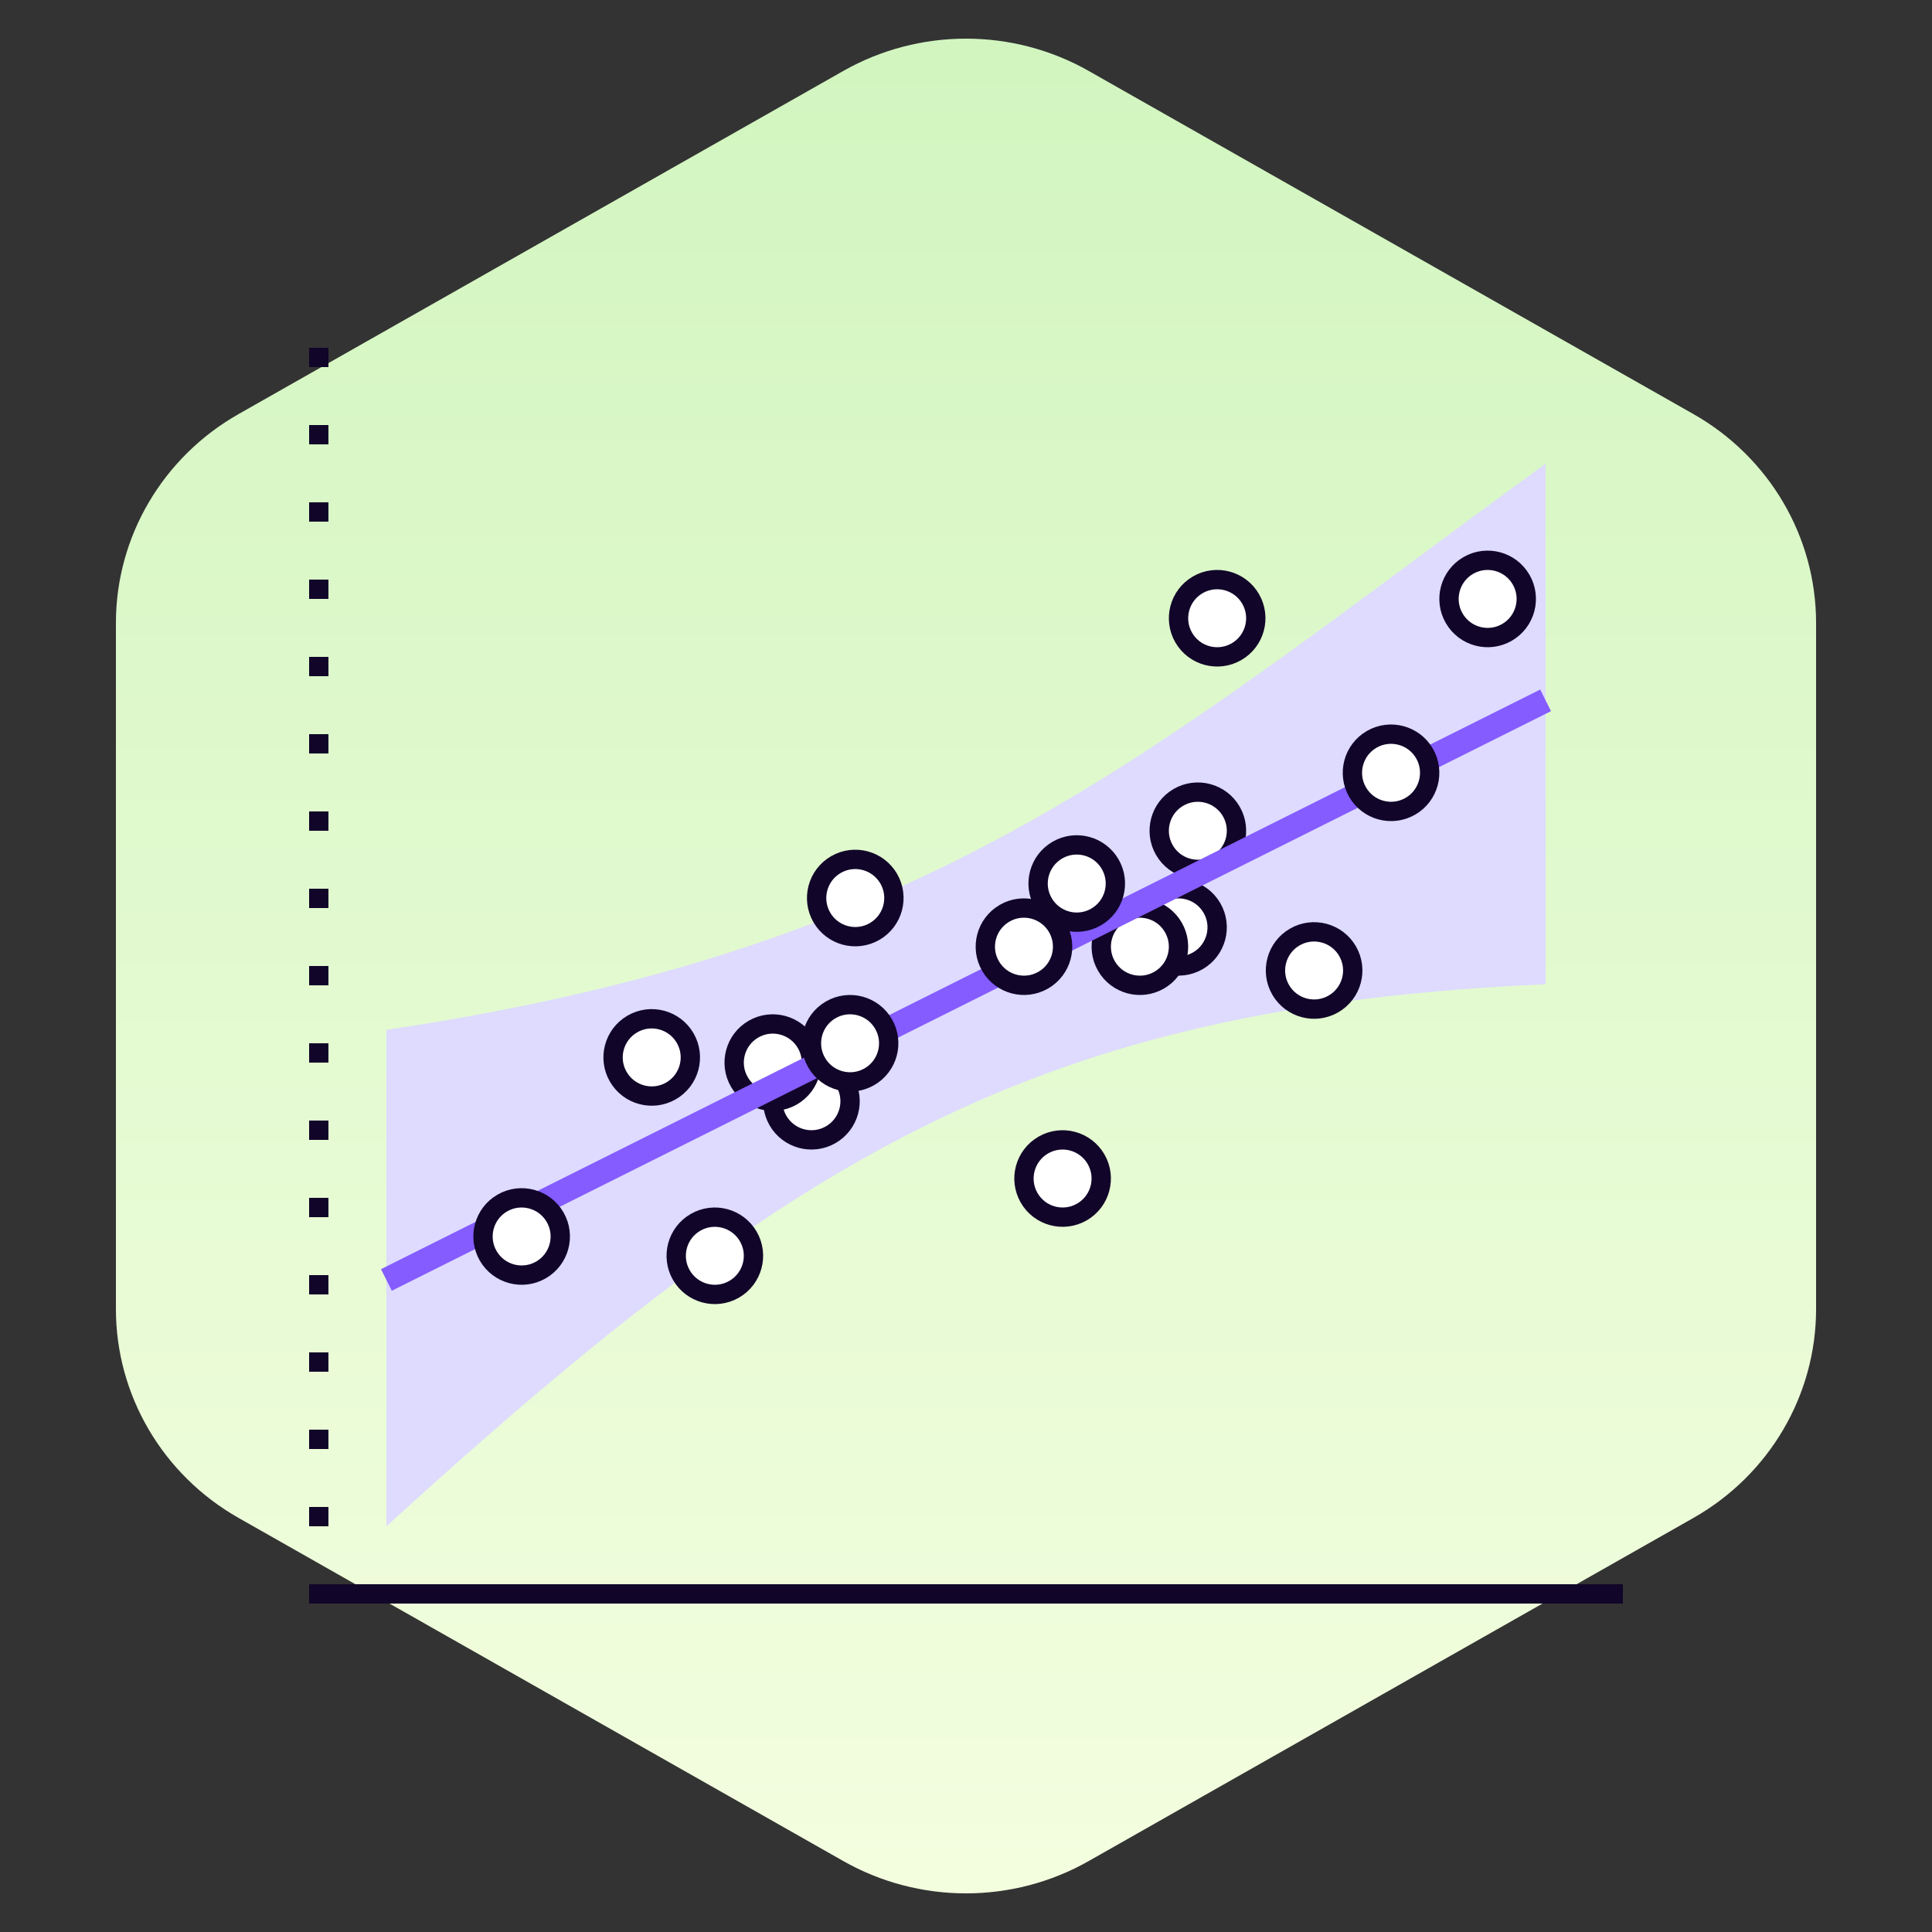 <svg width="100" height="100" viewBox="0 0 100 100" fill="none" xmlns="http://www.w3.org/2000/svg">
<rect x="0" y="0" width="100" height="100" fill="#333333" stroke="none"/>
<path d="M43.649 3.672C47.579 1.443 52.421 1.443 56.351 3.672L87.649 21.431C91.579 23.661 94 27.782 94 32.241V67.759C94 72.218 91.579 76.339 87.649 78.569L56.351 96.328C52.421 98.558 47.579 98.558 43.649 96.328L12.351 78.569C8.421 76.339 6 72.218 6 67.759V32.241C6 27.782 8.421 23.661 12.351 21.431L43.649 3.672Z" fill="url(#paint0_linear_15631_68214)"/>
<rect x="16" y="18" width="1" height="1" fill="#110529"/>
<rect x="16" y="22" width="1" height="1" fill="#110529"/>
<rect x="16" y="26" width="1" height="1" fill="#110529"/>
<rect x="16" y="30" width="1" height="1" fill="#110529"/>
<rect x="16" y="34" width="1" height="1" fill="#110529"/>
<rect x="16" y="38" width="1" height="1" fill="#110529"/>
<rect x="16" y="42" width="1" height="1" fill="#110529"/>
<rect x="16" y="46" width="1" height="1" fill="#110529"/>
<rect x="16" y="50" width="1" height="1" fill="#110529"/>
<rect x="16" y="54" width="1" height="1" fill="#110529"/>
<rect x="16" y="58" width="1" height="1" fill="#110529"/>
<rect x="16" y="62" width="1" height="1" fill="#110529"/>
<rect x="16" y="66" width="1" height="1" fill="#110529"/>
<rect x="16" y="70" width="1" height="1" fill="#110529"/>
<rect x="16" y="74" width="1" height="1" fill="#110529"/>
<rect x="16" y="78" width="1" height="1" fill="#110529"/>
<path d="M16 82H84V83H16V82Z" fill="#110529"/>
<path d="M20 79L20 53.306C48.75 49 59.375 39 80 24L80 50.944C53.75 52.125 41.25 59.625 20 79Z" fill="#DEDBFF"/>
<path d="M38 66.732C37.043 67.284 35.82 66.956 35.268 66C34.716 65.043 35.044 63.82 36 63.268C36.956 62.716 38.179 63.044 38.732 64C39.284 64.957 38.956 66.18 38 66.732Z" fill="white" stroke="#110529"/>
<path d="M34.733 56.464C33.776 57.016 32.553 56.688 32.001 55.732C31.448 54.775 31.776 53.552 32.733 53C33.689 52.447 34.912 52.775 35.465 53.732C36.017 54.688 35.689 55.911 34.733 56.464Z" fill="white" stroke="#110529"/>
<path d="M62 49.731C61.043 50.283 59.82 49.956 59.268 48.999C58.716 48.043 59.044 46.82 60 46.268C60.956 45.716 62.179 46.043 62.732 47C63.284 47.956 62.956 49.179 62 49.731Z" fill="white" stroke="#110529"/>
<path d="M60 50.732C59.043 51.284 57.82 50.956 57.268 50C56.716 49.043 57.044 47.82 58 47.268C58.957 46.716 60.18 47.044 60.732 48C61.284 48.957 60.956 50.18 60 50.732Z" fill="white" stroke="#110529"/>
<path d="M43 58.732C42.043 59.284 40.82 58.956 40.268 58C39.716 57.043 40.044 55.82 41 55.268C41.956 54.716 43.179 55.044 43.732 56C44.284 56.957 43.956 58.18 43 58.732Z" fill="white" stroke="#110529"/>
<path d="M41 56.732C40.043 57.284 38.82 56.956 38.268 56C37.716 55.043 38.044 53.82 39 53.268C39.956 52.716 41.179 53.044 41.732 54C42.284 54.957 41.956 56.18 41 56.732Z" fill="white" stroke="#110529"/>
<path d="M63 44.732C62.043 45.284 60.82 44.956 60.268 44C59.716 43.043 60.044 41.82 61 41.268C61.957 40.716 63.18 41.044 63.732 42C64.284 42.957 63.956 44.18 63 44.732Z" fill="white" stroke="#110529"/>
<path d="M20 66.25L80 36.25" stroke="#845CFF" stroke-width="1.25"/>
<circle cx="68.018" cy="50.232" r="2" transform="rotate(60 68.018 50.232)" fill="white" stroke="#110529"/>
<circle cx="55.732" cy="45.732" r="2" transform="rotate(60 55.732 45.732)" fill="white" stroke="#110529"/>
<path d="M54 50.732C53.043 51.284 51.82 50.956 51.268 50C50.716 49.043 51.044 47.82 52 47.268C52.956 46.716 54.179 47.044 54.732 48C55.284 48.957 54.956 50.18 54 50.732Z" fill="white" stroke="#110529"/>
<path d="M56 62.732C55.043 63.284 53.82 62.956 53.268 62C52.716 61.043 53.044 59.82 54 59.268C54.956 58.716 56.179 59.044 56.732 60C57.284 60.957 56.956 62.18 56 62.732Z" fill="white" stroke="#110529"/>
<path d="M78 32.732C77.043 33.284 75.82 32.956 75.268 32C74.716 31.043 75.044 29.82 76 29.268C76.957 28.716 78.179 29.044 78.732 30C79.284 30.957 78.956 32.18 78 32.732Z" fill="white" stroke="#110529"/>
<path d="M45.268 48.214C44.312 48.766 43.089 48.438 42.536 47.482C41.984 46.525 42.312 45.302 43.268 44.75C44.225 44.197 45.448 44.525 46.001 45.482C46.553 46.438 46.225 47.661 45.268 48.214Z" fill="white" stroke="#110529"/>
<path d="M45 55.732C44.043 56.284 42.82 55.956 42.268 55C41.716 54.043 42.044 52.82 43 52.268C43.956 51.716 45.179 52.044 45.732 53C46.284 53.957 45.956 55.18 45 55.732Z" fill="white" stroke="#110529"/>
<path d="M64 33.732C63.043 34.284 61.82 33.956 61.268 33C60.716 32.043 61.044 30.82 62 30.268C62.957 29.716 64.18 30.044 64.732 31C65.284 31.957 64.956 33.18 64 33.732Z" fill="white" stroke="#110529"/>
<path d="M73 41.732C72.043 42.284 70.82 41.956 70.268 41C69.716 40.043 70.044 38.82 71 38.268C71.957 37.716 73.18 38.044 73.732 39C74.284 39.957 73.956 41.18 73 41.732Z" fill="white" stroke="#110529"/>
<path d="M28 65.732C27.043 66.284 25.82 65.956 25.268 65C24.716 64.043 25.044 62.82 26 62.268C26.957 61.716 28.18 62.044 28.732 63C29.284 63.957 28.956 65.18 28 65.732Z" fill="white" stroke="#110529"/>
<defs>
<linearGradient id="paint0_linear_15631_68214" x1="50" y1="0.069" x2="50" y2="99.931" gradientUnits="userSpaceOnUse">
<stop stop-color="#D1F5BF"/>
<stop offset="1" stop-color="#F4FEE0"/>
</linearGradient>
</defs>
</svg>
